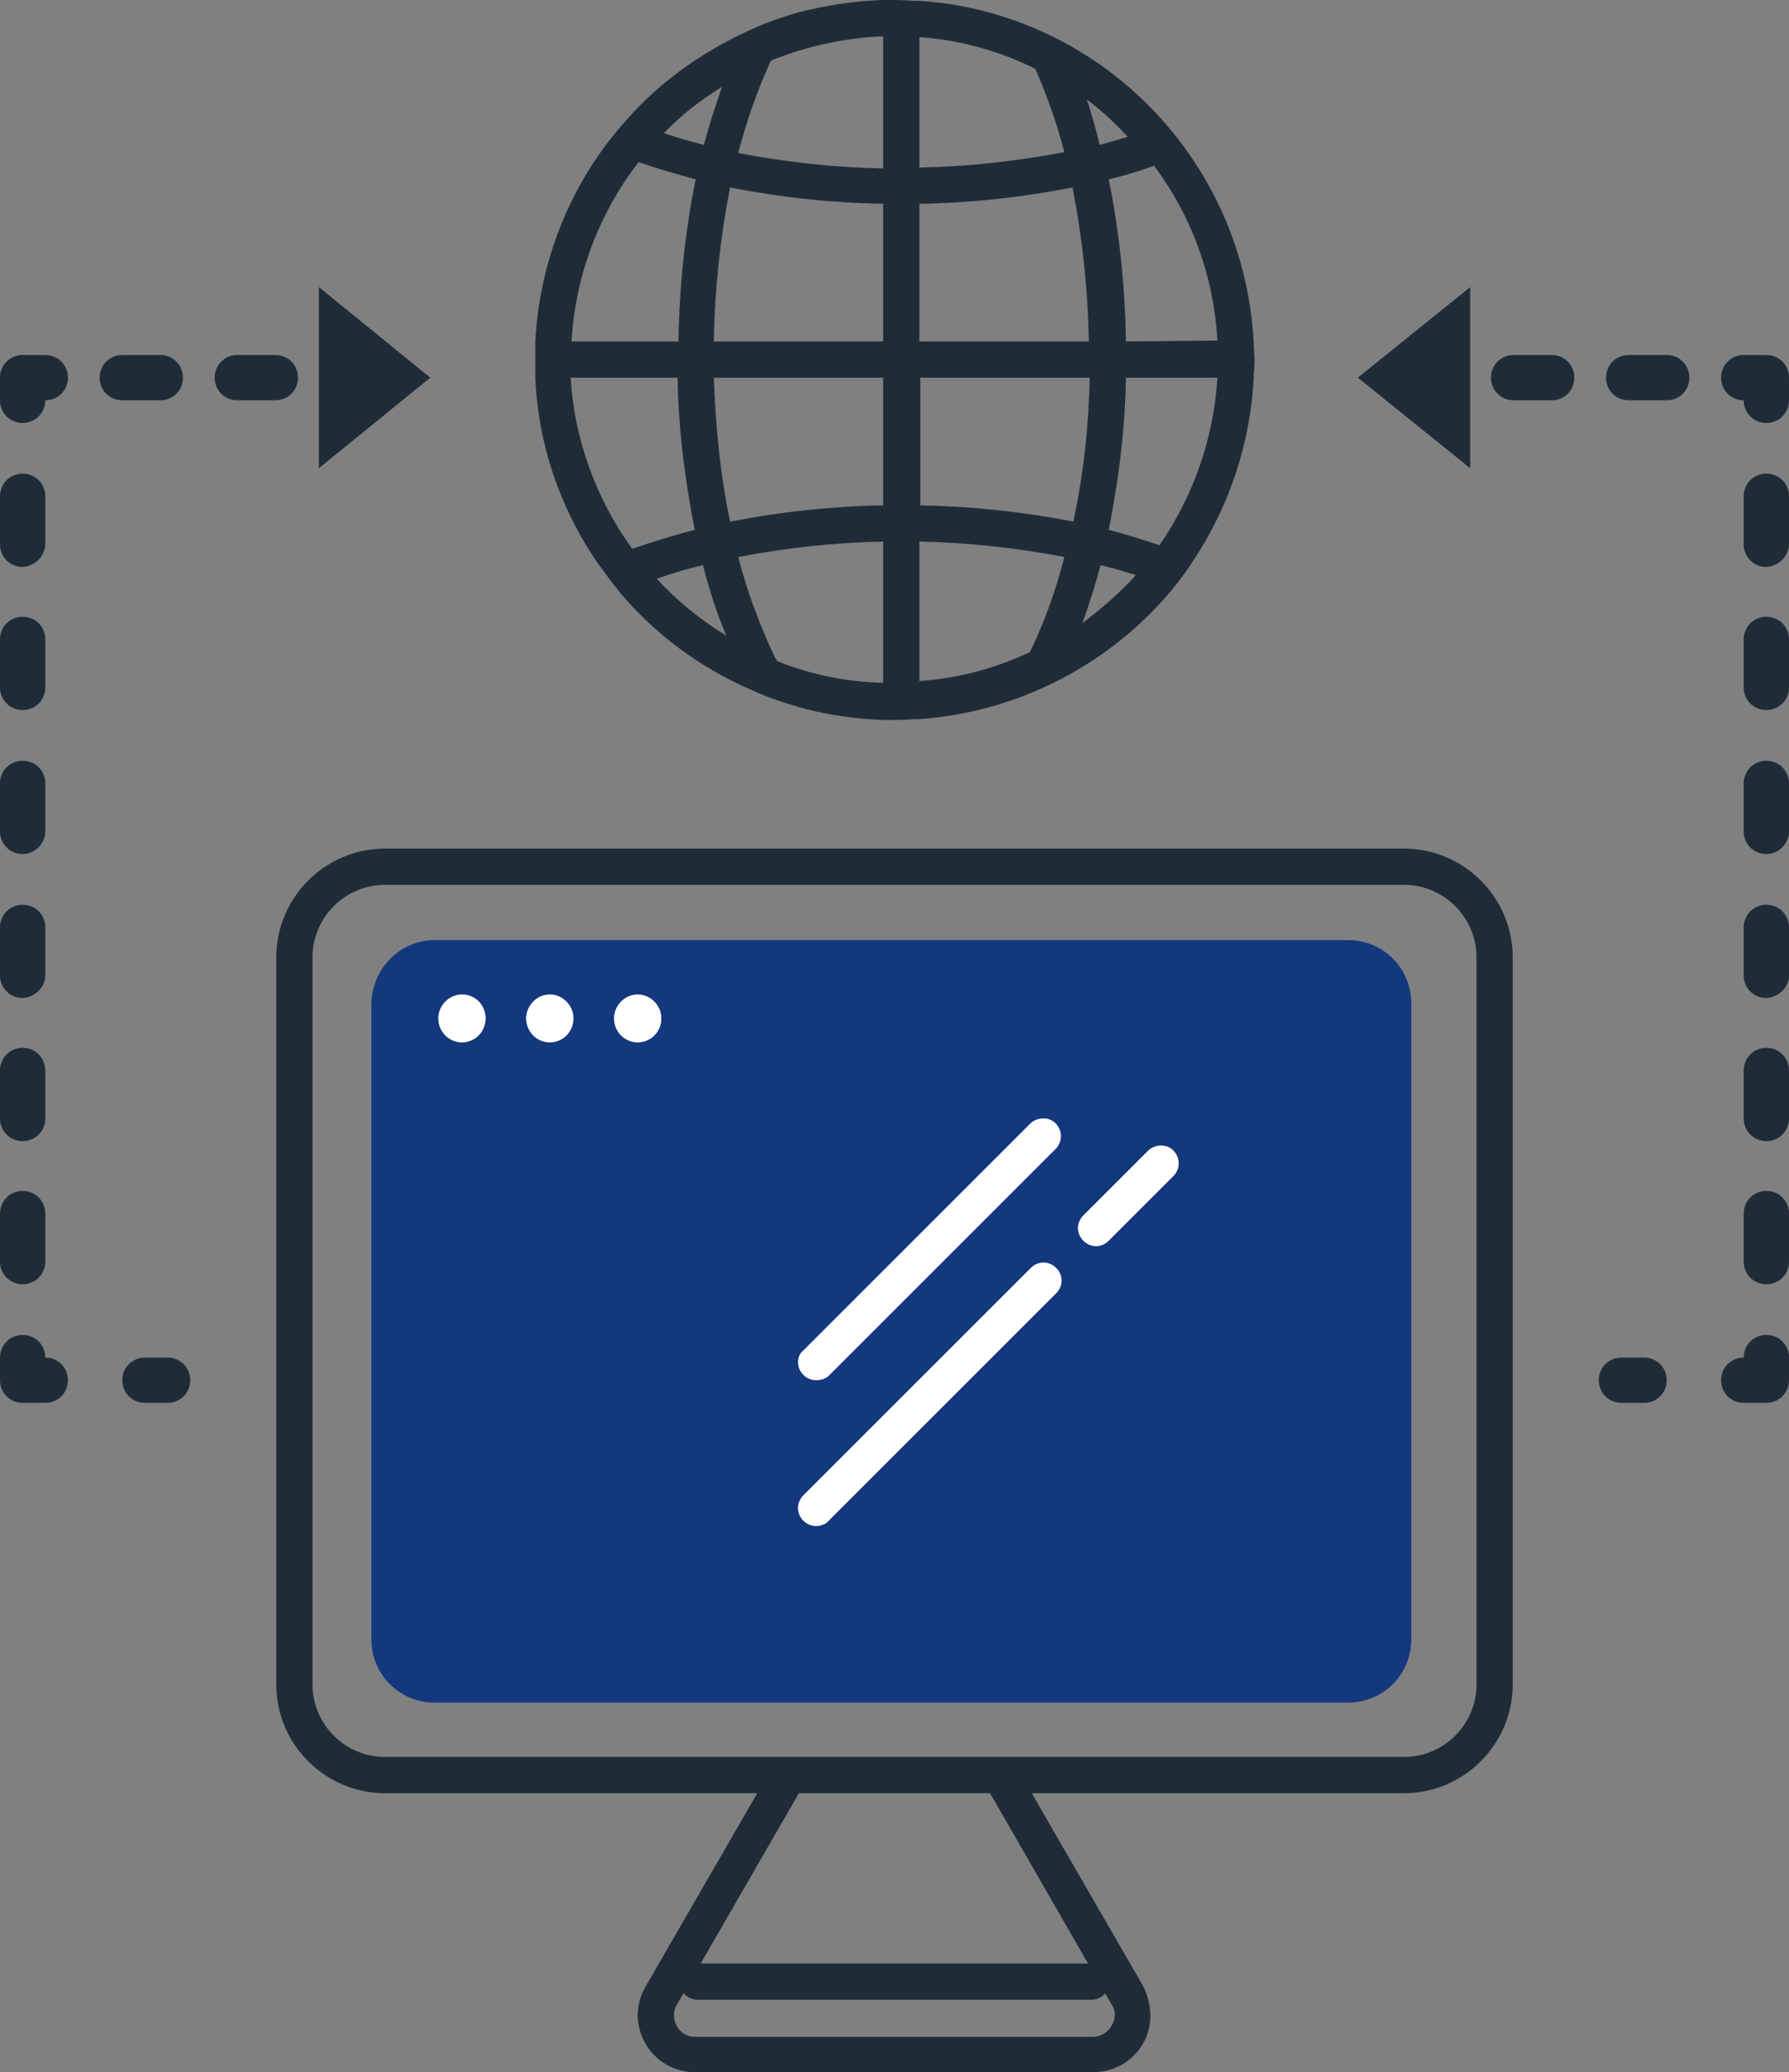 <?xml version="1.0" encoding="utf-8"?>
<!-- Generator: Adobe Illustrator 25.2.0, SVG Export Plug-In . SVG Version: 6.00 Build 0)  -->
<svg version="1.1" id="Layer_1" xmlns="http://www.w3.org/2000/svg" xmlns:xlink="http://www.w3.org/1999/xlink" x="0px" y="0px"
	 viewBox="0 0 197.5 228.8" style="enable-background:new 0 0 197.5 228.8;" xml:space="preserve">
<rect x="0" y="0" width="197.5" height="228.8" fill="#808080" stroke="none"/>
<style type="text/css">
	.st0{fill:#1F2C38;}
	.st1{fill:#13387E;}
	.st2{fill:#FFFFFF;}
</style>
<g id="Layer_2_1_">
	<g id="outlined">
		<path class="st0" d="M138.4,37.7c-0.5-8.9-3.9-17.3-9.7-24C121.8,5.7,112,0.8,101.6,0.1C100.6,0.1,99.7,0,98.7,0h-1.2
			c-3.2,0.1-6.4,0.6-9.5,1.4c-2,0.6-4,1.3-5.8,2.2c-4.9,2.3-9.4,5.5-13,9.6c-0.9,1-1.8,2.1-2.6,3.2c-4.5,6.2-7.1,13.6-7.5,21.3
			c0,0.7,0,1.3,0,2s0,1.3,0,2c0.3,7.3,2.7,14.4,6.9,20.5c0.8,1.1,1.6,2.2,2.5,3.3c3.9,4.6,8.9,8.3,14.5,10.7c1.9,0.9,3.9,1.5,6,2.1
			c2.8,0.7,5.7,1.1,8.6,1.2c0.4,0,0.8,0,1.2,0c1,0,1.9-0.1,2.8-0.1c10.8-0.8,20.9-6,27.8-14.3c0.9-1.1,1.7-2.2,2.4-3.3
			c3.9-5.9,6.2-12.8,6.6-19.9c0-0.7,0.1-1.3,0.1-2S138.4,38.4,138.4,37.7z M79.7,9.6c-0.7,2-1.4,4.2-2,6.4c-1.5-0.4-3-0.8-4.4-1.3
			C75.2,12.7,77.4,11,79.7,9.6z M70.5,17.9c2,0.7,4.1,1.3,6.3,1.9c-1.2,5.9-1.8,11.9-1.9,17.9H63.1C63.5,30.5,66.1,23.6,70.5,17.9z
			 M69.8,60.6c-4-5.5-6.4-12.1-6.8-18.9h11.8c0.1,5.6,0.8,11.3,1.9,16.8C74.4,59.1,72.1,59.8,69.8,60.6z M72.5,63.9
			c1.7-0.6,3.4-1.1,5.1-1.5c0.7,2.7,1.5,5.3,2.6,7.8C77.4,68.5,74.8,66.4,72.5,63.9z M97.5,75.4c-4-0.1-8-0.9-11.7-2.4
			c0-0.1-0.1-0.2-0.2-0.3c-1.7-3.6-3.1-7.3-4.1-11.2c5.3-1,10.6-1.6,16-1.7L97.5,75.4z M97.5,55.8c-5.7,0.1-11.3,0.7-16.9,1.8
			C79.5,52.4,79,47,78.8,41.7h18.7L97.5,55.8z M97.5,37.7H78.8c0.1-5.7,0.7-11.4,1.8-17c5.6,1.1,11.2,1.7,16.9,1.8L97.5,37.7z
			 M97.5,18.6c-5.4-0.1-10.7-0.7-16-1.7c0.9-3.5,2.1-6.9,3.6-10.2c3.9-1.6,8.1-2.5,12.4-2.7L97.5,18.6z M124.5,15.1
			c-1,0.3-2,0.6-3.1,0.9c-0.4-1.7-0.9-3.4-1.4-5C121.6,12.2,123.1,13.6,124.5,15.1L124.5,15.1z M101.5,4.1c4.4,0.3,8.8,1.5,12.8,3.5
			c1.3,3,2.4,6.1,3.2,9.2c-5.3,1-10.6,1.6-16,1.7L101.5,4.1z M101.5,22.5c5.7-0.1,11.3-0.7,16.9-1.8c1.1,5.6,1.7,11.3,1.8,17h-18.7
			L101.5,22.5z M113.7,72c-3.8,1.8-7.9,2.9-12.2,3.2V59.8c5.4,0.1,10.7,0.7,16,1.7C116.6,65.1,115.3,68.7,113.7,72L113.7,72z
			 M101.6,55.8V41.7h18.7c-0.1,5.3-0.7,10.7-1.8,15.9C112.9,56.5,107.2,55.9,101.6,55.8z M119.5,68.8c0.7-2,1.4-4.1,2-6.4
			c1.3,0.3,2.6,0.7,3.9,1.1C123.6,65.5,121.6,67.2,119.5,68.8L119.5,68.8z M128,60.2c-1.8-0.6-3.7-1.2-5.6-1.7
			c1.1-5.5,1.8-11.1,1.9-16.8h10.1C134,48.3,131.8,54.7,128,60.2z M124.3,37.7c-0.1-6-0.7-12-1.9-17.9c1.7-0.4,3.4-0.9,5-1.5
			c4.2,5.6,6.6,12.3,7,19.3L124.3,37.7z"/>
		<path class="st0" d="M120.5,220.8H77c-1.1,0-2-0.9-2-2s0.9-2,2-2h43.5c1.1,0,2,0.9,2,2S121.6,220.8,120.5,220.8L120.5,220.8z"/>
		<path d="M102.3,179.2c-1-0.7-2.3-1.1-3.5-1.1c-1.1,0-2.1,0.3-3.1,0.8C97.7,177.7,100.3,177.8,102.3,179.2z"/>
		<path class="st0" d="M155,93.7H42.5c-6.6,0-12,5.4-12,12V186c0,6.6,5.4,12,12,12h41.1l-12.3,21.3c-0.6,1-0.9,2.1-0.9,3.3
			c0.1,3.5,2.9,6.2,6.3,6.2h44c3.5,0,6.3-2.8,6.3-6.2c0-1.1-0.3-2.3-0.8-3.3L113.9,198H155c6.6,0,12-5.4,12-12v-80.3
			C167,99.1,161.6,93.7,155,93.7z M122.7,223.7c-0.4,0.7-1.2,1.2-2,1.2h-44c-1.3,0-2.3-1.1-2.3-2.4c0-0.4,0.1-0.8,0.3-1.1L88.2,198
			h21.1l13.4,23.3C123.2,222,123.2,222.9,122.7,223.7z M163,186c0,4.4-3.6,8-8,8H42.5c-4.4,0-8-3.6-8-8v-80.3c0-4.4,3.6-8,8-8H155
			c4.4,0,8,3.6,8,8V186z"/>
		<path class="st1" d="M48,103.8h100.8c3.9,0,7,3.1,7,7v70.2c0,3.9-3.1,7-7,7H48c-3.9,0-7-3.1-7-7v-70.2
			C41.1,106.9,44.2,103.8,48,103.8z"/>
		<circle class="st2" cx="51" cy="112.5" r="2.6"/>
		<path class="st2" d="M51,109.8c-1.4,0-2.6,1.2-2.6,2.6c0,1.4,1.2,2.6,2.6,2.6c1.4,0,2.6-1.2,2.6-2.6C53.6,111,52.5,109.8,51,109.8
			C51,109.8,51,109.8,51,109.8z"/>
		<circle class="st2" cx="60.7" cy="112.5" r="2.6"/>
		<path class="st2" d="M60.7,109.8c-1.4,0-2.6,1.2-2.6,2.6c0,1.4,1.2,2.6,2.6,2.6c1.4,0,2.6-1.2,2.6-2.6S62.1,109.8,60.7,109.8
			L60.7,109.8z"/>
		<circle class="st2" cx="70.4" cy="112.5" r="2.6"/>
		<path class="st2" d="M70.4,109.8c-1.4,0-2.6,1.2-2.6,2.6s1.2,2.6,2.6,2.6s2.6-1.2,2.6-2.6c0,0,0,0,0,0
			C73,111,71.8,109.8,70.4,109.8C70.4,109.8,70.4,109.8,70.4,109.8L70.4,109.8z"/>
		<path class="st2" d="M90.1,168.5c-1.1,0-2-0.9-2-2c0-0.5,0.2-1,0.6-1.4l25.1-25.1c0.8-0.8,2-0.8,2.8,0s0.8,2,0,2.8l-25.1,25.1
			C91.2,168.3,90.6,168.5,90.1,168.5z"/>
		<path class="st2" d="M90.1,152.4c-1.1,0-2-0.9-2-2c0-0.5,0.2-1,0.6-1.3l25.1-25.1c0.8-0.7,2.1-0.7,2.8,0.1c0.7,0.8,0.7,1.9,0,2.7
			l-25.1,25.1C91.2,152.2,90.7,152.4,90.1,152.4z"/>
		<path class="st2" d="M121,137.6c-0.5,0-1-0.2-1.4-0.6c-0.8-0.8-0.8-2,0-2.8c0,0,0,0,0,0l7.2-7.2c0.8-0.7,2.1-0.7,2.8,0.1
			c0.7,0.8,0.7,1.9,0,2.7l-7.2,7.2C122,137.4,121.5,137.6,121,137.6z"/>
		<path class="st0" d="M18.5,154.9H16c-1.4,0-2.5-1.1-2.5-2.5s1.1-2.5,2.5-2.5h2.5c1.4,0,2.5,1.1,2.5,2.5S19.9,154.9,18.5,154.9z"/>
		<path class="st0" d="M5,154.9H2.5c-1.4,0-2.5-1.1-2.5-2.5v-2.5c0-1.4,1.1-2.5,2.5-2.5s2.5,1.1,2.5,2.5c1.4,0,2.5,1.1,2.5,2.5
			S6.4,154.9,5,154.9z"/>
		<path class="st0" d="M2.5,141.8c-1.4,0-2.5-1.1-2.5-2.5V134c0-1.4,1.1-2.5,2.5-2.5S5,132.6,5,134v5.3C5,140.7,3.9,141.8,2.5,141.8
			C2.5,141.8,2.5,141.8,2.5,141.8z M2.5,126c-1.4,0-2.5-1.1-2.5-2.5v-5.3c0-1.4,1.1-2.5,2.5-2.5s2.5,1.1,2.5,2.5v5.3
			C5,124.9,3.9,126,2.5,126z M2.5,110.2c-1.4,0-2.5-1.1-2.5-2.5v-5.3c0-1.4,1.1-2.5,2.5-2.5S5,101,5,102.4v5.3
			C5,109,3.9,110.1,2.5,110.2L2.5,110.2z M2.5,94.3c-1.4,0-2.5-1.1-2.5-2.5c0,0,0,0,0,0v-5.3C0,85.1,1.1,84,2.5,84S5,85.1,5,86.5
			v5.3C5,93.1,3.9,94.3,2.5,94.3L2.5,94.3z M2.5,78.4c-1.4,0-2.5-1.1-2.5-2.5c0,0,0,0,0,0v-5.3c0-1.4,1.1-2.5,2.5-2.5S5,69.2,5,70.6
			v5.3C5,77.3,3.9,78.4,2.5,78.4L2.5,78.4z M2.5,62.6c-1.4,0-2.5-1.1-2.5-2.5c0,0,0,0,0,0v-5.3c0-1.4,1.1-2.5,2.5-2.5S5,53.4,5,54.8
			V60C5,61.4,3.9,62.5,2.5,62.6L2.5,62.6z"/>
		<path class="st0" d="M2.5,46.7c-1.4,0-2.5-1.1-2.5-2.5v-2.5c0-1.4,1.1-2.5,2.5-2.5H5c1.4,0,2.5,1.1,2.5,2.5S6.4,44.2,5,44.2
			C5,45.6,3.9,46.7,2.5,46.7z"/>
		<path class="st0" d="M30.4,44.2h-4.2c-1.4,0-2.5-1.1-2.5-2.5s1.1-2.5,2.5-2.5h4.2c1.4,0,2.5,1.1,2.5,2.5S31.8,44.2,30.4,44.2z
			 M17.7,44.2h-4.2c-1.4,0-2.5-1.1-2.5-2.5s1.1-2.5,2.5-2.5h4.2c1.4,0,2.5,1.1,2.5,2.5S19.1,44.2,17.7,44.2z"/>
		<path class="st0" d="M41.3,44.2h-2.5c-1.4,0-2.5-1.1-2.5-2.5s1.1-2.5,2.5-2.5h2.5c1.4,0,2.5,1.1,2.5,2.5S42.7,44.2,41.3,44.2z"/>
		<path class="st0" d="M181.5,154.9H179c-1.4,0-2.5-1.1-2.5-2.5s1.1-2.5,2.5-2.5h2.5c1.4,0,2.5,1.1,2.5,2.5S182.9,154.9,181.5,154.9
			L181.5,154.9z"/>
		<path class="st0" d="M195,154.9h-2.5c-1.4,0-2.5-1.1-2.5-2.5s1.1-2.5,2.5-2.5c0-1.4,1.1-2.5,2.5-2.5s2.5,1.1,2.5,2.5v2.5
			C197.5,153.8,196.4,154.9,195,154.9z"/>
		<path class="st0" d="M195,141.8c-1.4,0-2.5-1.1-2.5-2.5V134c0-1.4,1.1-2.5,2.5-2.5s2.5,1.1,2.5,2.5v5.3
			C197.5,140.7,196.4,141.8,195,141.8C195,141.8,195,141.8,195,141.8z M195,126c-1.4,0-2.5-1.1-2.5-2.5v-5.3c0-1.4,1.1-2.5,2.5-2.5
			s2.5,1.1,2.5,2.5v5.3C197.5,124.9,196.4,126,195,126z M195,110.2c-1.4,0-2.5-1.1-2.5-2.5v-5.3c0-1.4,1.1-2.5,2.5-2.5
			s2.5,1.1,2.5,2.5v5.3C197.5,109,196.4,110.1,195,110.2L195,110.2z M195,94.3c-1.4,0-2.5-1.1-2.5-2.5v-5.3c0-1.4,1.1-2.5,2.5-2.5
			s2.5,1.1,2.5,2.5v5.3C197.5,93.1,196.4,94.3,195,94.3L195,94.3z M195,78.4c-1.4,0-2.5-1.1-2.5-2.5v-5.3c0-1.4,1.1-2.5,2.5-2.5
			s2.5,1.1,2.5,2.5v5.3C197.5,77.3,196.4,78.4,195,78.4L195,78.4z M195,62.6c-1.4,0-2.5-1.1-2.5-2.5v-5.3c0-1.4,1.1-2.5,2.5-2.5
			s2.5,1.1,2.5,2.5V60C197.5,61.4,196.4,62.5,195,62.6L195,62.6z"/>
		<path class="st0" d="M195,46.7c-1.4,0-2.5-1.1-2.5-2.5c-1.4,0-2.5-1.1-2.5-2.5s1.1-2.5,2.5-2.5h2.5c1.4,0,2.5,1.1,2.5,2.5v2.5
			C197.5,45.6,196.4,46.7,195,46.7z"/>
		<path class="st0" d="M184,44.2h-4.2c-1.4,0-2.5-1.1-2.5-2.5s1.1-2.5,2.5-2.5h4.2c1.4,0,2.5,1.1,2.5,2.5S185.4,44.2,184,44.2z
			 M171.3,44.2h-4.2c-1.4,0-2.5-1.1-2.5-2.5s1.1-2.5,2.5-2.5h4.2c1.4,0,2.5,1.1,2.5,2.5S172.7,44.2,171.3,44.2z"/>
		<path class="st0" d="M158.6,44.2h-2.5c-1.4,0-2.5-1.1-2.5-2.5s1.1-2.5,2.5-2.5h2.5c1.4,0,2.5,1.1,2.5,2.5S160,44.2,158.6,44.2z"/>
		<polygon class="st0" points="47.5,41.7 35.2,31.7 35.2,51.7 		"/>
		<polygon class="st0" points="149.9,41.7 162.3,31.7 162.3,51.7 		"/>
	</g>
</g>
</svg>
